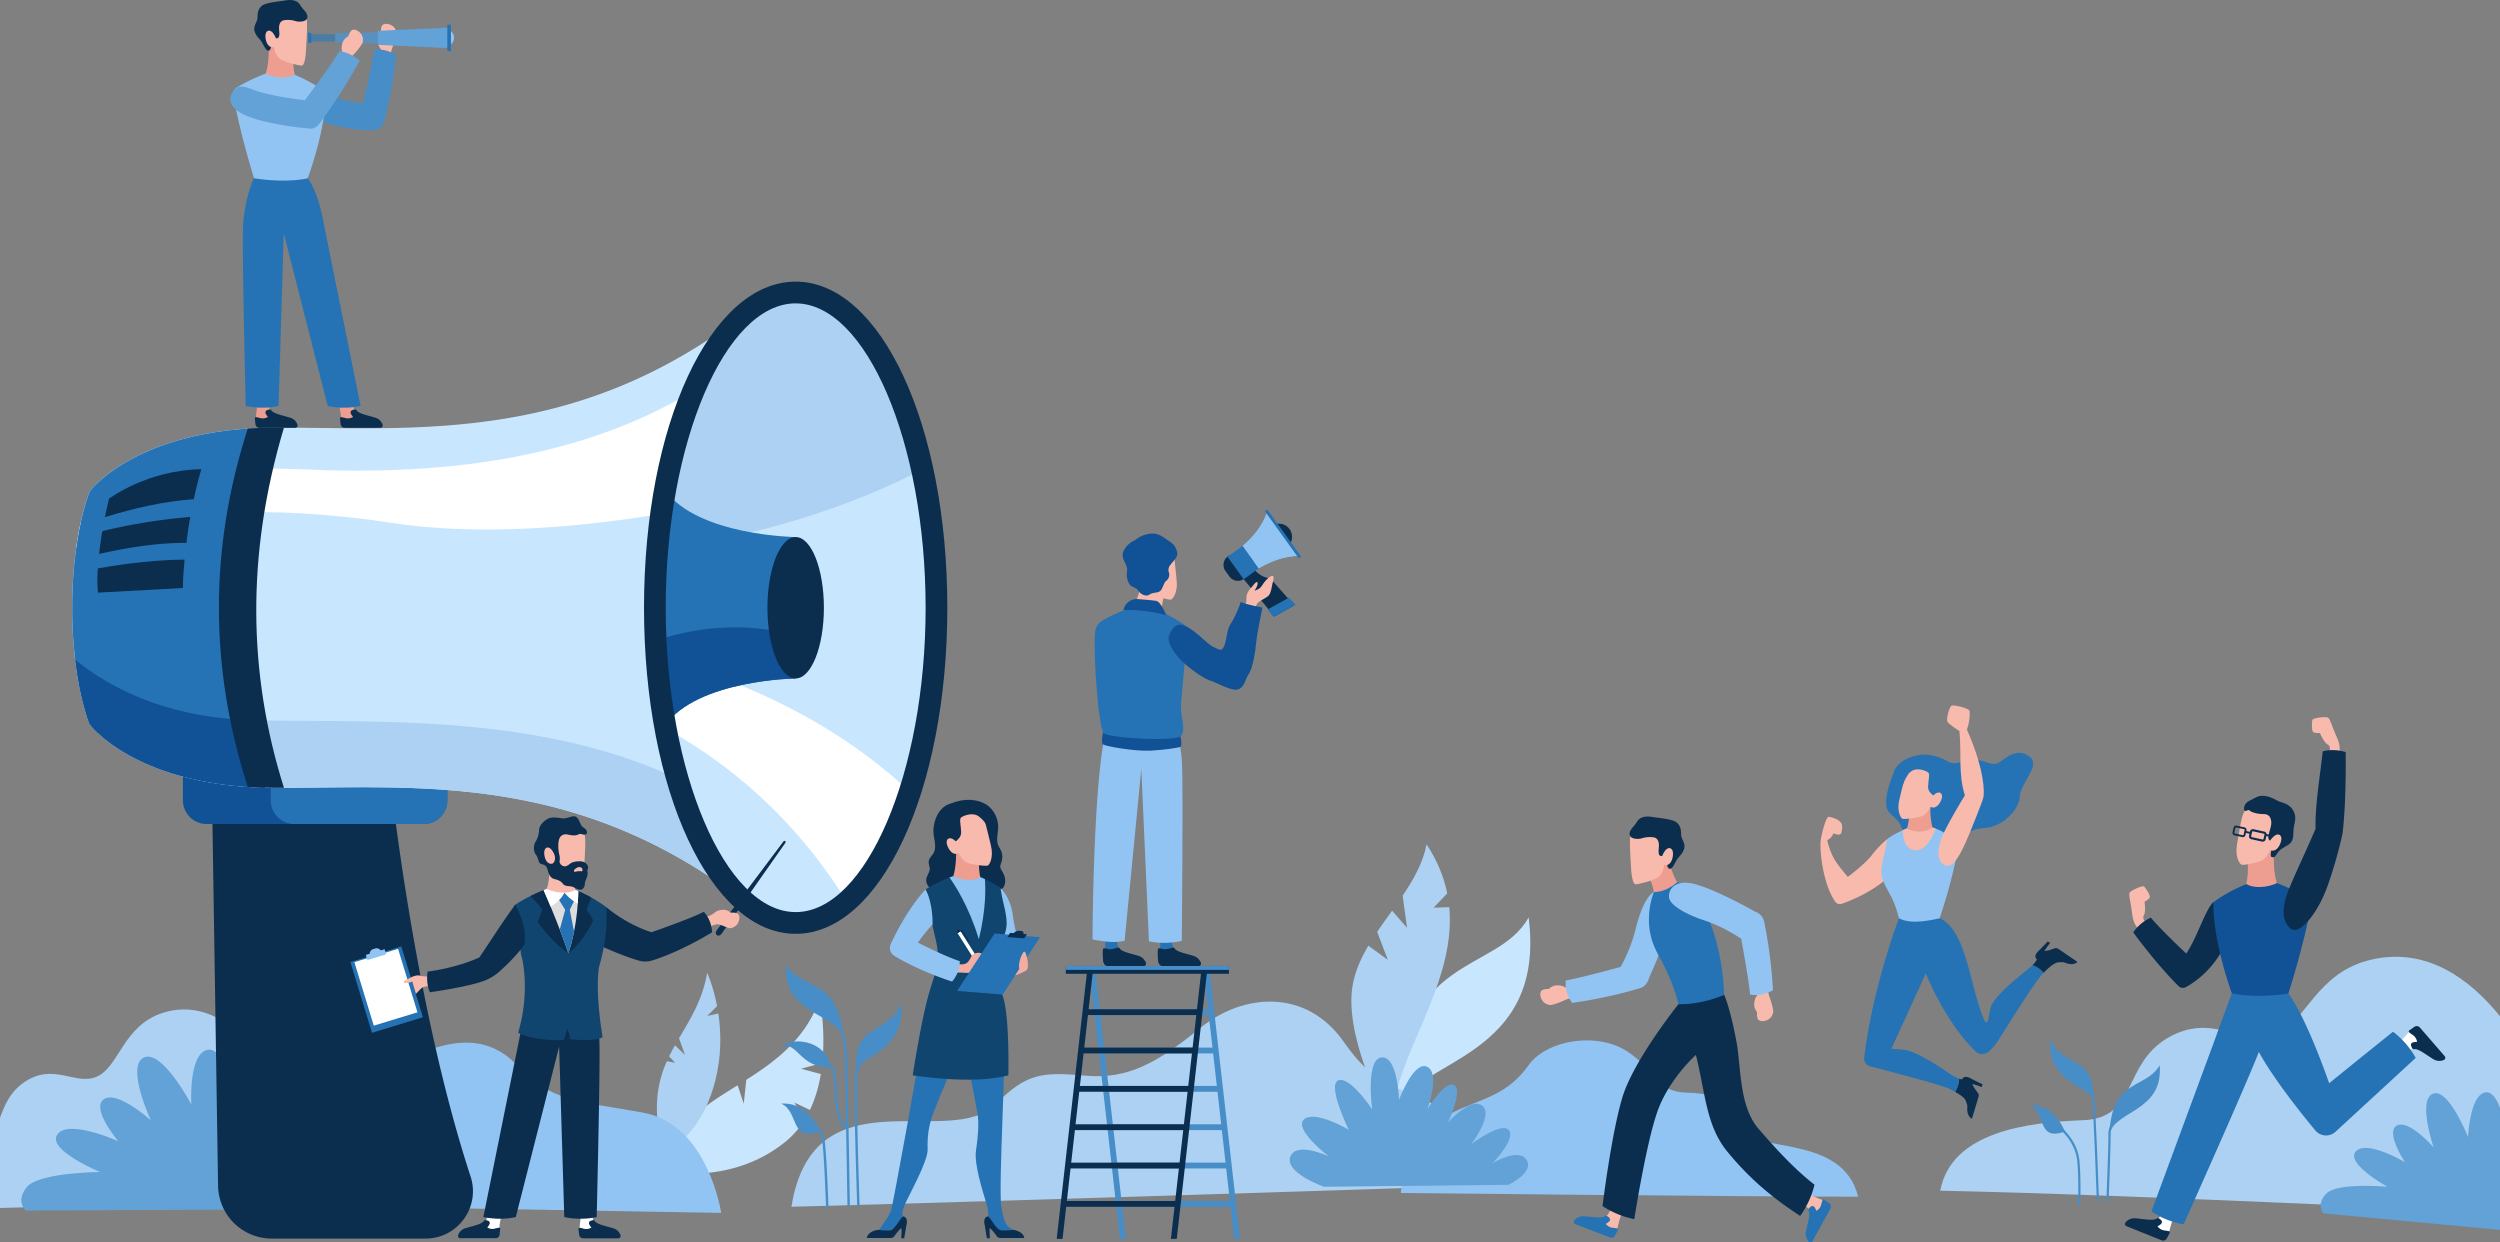 <svg id="_Layer_" data-name="&lt;Layer&gt;" xmlns="http://www.w3.org/2000/svg" viewBox="0 0 3219.84 1599.93"><rect x="0" y="0" width="3219.84" height="1599.93" fill="#808080" stroke="none"/><defs><style>.cls-1{fill:#c9e6ff;}.cls-2{fill:#acd1f2;}.cls-3{fill:#91c4f2;}.cls-4{fill:#63a2d6;}.cls-5{fill:#478dc7;}.cls-6{fill:#0b2e4f;}.cls-7{fill:#115195;}.cls-8{fill:#2573b4;}.cls-9{fill:#fff;}.cls-10{fill:#104570;}.cls-11{fill:#ed9e91;}.cls-12{fill:#f7baad;}.cls-13{fill:#f4ada2;}.cls-14{fill:#ddd;}.cls-15{fill:#4b7ca3;}.cls-16{fill:#5891bf;}.cls-17{fill:#eacaff;}.cls-18{fill:#c588ff;}</style></defs><path class="cls-1" d="M950,1524.25l7.92,23.73,3.24-30.75c37.65-23.93,75.5-51.76,94.62-103.54a301.84,301.84,0,0,1,3.29,81.83l-27.37,7.44,25.46,6.87c-2.59,15.6-7,31.47-14,46.22l-20-9.49,12.79,22.69a111.3,111.3,0,0,1-24,27.45c-69.59,56.88-155.13,38.81-155.13,38.81C862.85,1577.79,904.92,1552.41,950,1524.25Z" transform="translate(0 -126.51)"/><path class="cls-2" d="M858.84,1493.25l10.78,2.1-7.89-8.3c2.37-4.87,4.91-9.61,7.55-14.29l12.89,12.43-7.64-21.5c14.37-24.39,30-48.57,36.3-84.19,0,0,7.73,16.53,12.74,42.76L910.84,1435l14.34-3.19c3.59,24.12,4.34,54.66-4.18,87.45-19.72,75.9-66.91,92-66.91,92C840,1556.27,846.13,1521.92,858.84,1493.25Z" transform="translate(0 -126.51)"/><path class="cls-2" d="M548.48,1671.14S232.57,1675.67,0,1682.3V1566.14c5.66-15.3,12.15-31.75,28.84-44.11,39.57-29.31,68.61,4.21,96.81-9.34s33.22-65.5,84.08-81.7,93.47,15.14,124.25,53.14,58.21,39.69,132,57.32S548.48,1671.14,548.48,1671.14Z" transform="translate(0 -126.51)"/><path class="cls-3" d="M928.86,1688.59S912,1574.4,827.81,1559.43s-119.76-15-160.92-59.9-93.56-31.83-136.6-11.24c-61.75,28.08-102.91-35.56-160.92-16.84s-59.88,54.28-73,88c-20.58,48.67-99.17,16.84-110.4,114.18C341.3,1679.23,928.86,1688.59,928.86,1688.59Z" transform="translate(0 -126.51)"/><path class="cls-1" d="M1797,1555c4.84-203.32,130.66-173.07,171.79-246.89C1991.76,1489.68,1824.8,1490.89,1797,1555Z" transform="translate(0 -126.51)"/><path class="cls-2" d="M1846.38,1295.54l17.59-18.43c-4.21-20.78-12.59-41.86-26.66-63.16-4.5,23.62-16.61,45.12-30.8,66.1l5.68,41.44-19.25-22.12c-6.5,9.05-13.07,18.08-19.27,27.25l13.77,36.14-25.12-18.27c-8.91,15.15-16.08,30.84-19.59,47.63-13.61,65.18,39.15,164.29,39.15,164.29s10.64-3.85,15.84-18.78c14.28-70,77.18-153.33,68.86-242.76Z" transform="translate(0 -126.51)"/><path class="cls-2" d="M1900.07,1653.74s13.94-60.23-39.3-96-81.9-20.58-130.18-89.51-129.49-62.7-184.51-17.92-93.21,66.42-147.58,61.64-75.66-4.23-115.3,36c-58.46,61.39-235.54-43.42-263.9,132.79C1292.27,1673.66,1900.07,1653.74,1900.07,1653.74Z" transform="translate(0 -126.51)"/><path class="cls-3" d="M1804.14,1663s5.49-62.18,47.16-91.84,83.36-24.87,117.36-72.7c23.41-32.92,89.94-44,129.43-16.26s35.09,50.7,75.68,51.66,55.93,13.39,68,45.91,131.62,5.74,151.36,88C2242.86,1667.82,1804.14,1663,1804.14,1663Z" transform="translate(0 -126.51)"/><path class="cls-2" d="M3219.84,1435.36v252.86c-71.4-3.34-150.5-7-230.65-10.46-185.21-8.08-376-15.56-490.33-17.66,14.25-76.28,113-88.2,183.8-90.82s50.6-71.67,109.08-105.91S2888,1475,2929,1460s52.92-81.45,126.08-97.76C3125.09,1346.6,3180.36,1386.5,3219.84,1435.36Z" transform="translate(0 -126.51)"/><path class="cls-4" d="M1705.25,1655s-50.58-17.73-43.49-38.43,49.59-.73,49.59-.73-45.82-35-31.88-47.57,57.54,13.18,57.54,13.18-28.33-57.91-13.29-63.55,43.49,37.28,43.49,37.28-8.67-64.66,12.11-66.79,22.59,54.4,22.59,54.4,18.88-50.59,36.11-42.36.69,54.21.69,54.21,21.06-35.57,33.7-30.85-7.33,48.38-7.33,48.38,29.11-33.2,44-21.53-14.26,49.47-14.26,49.47,39.45-29.65,48.58-18-21.12,42.5-21.12,42.5,33.61-20.47,43.85-4.24-23.34,32.1-23.34,32.1Z" transform="translate(0 -126.51)"/><path class="cls-4" d="M3219.84,1553.53v157l-227.16-21.26a15.91,15.91,0,0,1-3.76-11.56c.3-4,2.21-8.84,7.43-14.09,14.34-14.49,78.62-8.6,78.62-8.6s-54.4-29.86-40.85-45.43,62.44,13.23,63.41,13.79c-.61-.92-25.81-38.92-10.48-47.17s46.39,27.09,47.26,28.08c-.42-1.26-20.63-61.38-.8-69.16,20-7.87,45.2,55.92,45.2,55.92s2.22-54.84,22.63-57.66C3209.37,1532.33,3215.45,1541.73,3219.84,1553.53Z" transform="translate(0 -126.51)"/><path class="cls-4" d="M33.43,1685.66s-14.25-11.85,1.34-30.5,94-19.2,94-19.2-69.3-28.71-54.79-48.54,78.28,8.84,78.28,8.84-36.08-42.53-18.33-54.12,60.47,27.47,60.47,27.47-32.55-69.49-9.28-81,61.31,60.33,61.31,60.33-3.9-64.56,20.43-70.24,41.37,69.56,41.37,69.56,7.1-59.78,27-59.62,16,67,16,67,28.06-58.45,55.53-44.15-9.3,58.6-9.3,58.6,26.77-35,49.82-19.55-9.29,57.42-9.29,57.42,35.53-26.71,51.95-10.15-1.44,42.23-1.44,42.23,44.37-29,55.28-13.64,30.45,56.57,30.45,56.57Z" transform="translate(0 -126.51)"/><path class="cls-5" d="M1085.94,1463.06c-5.48-78.08-53.8-61-73.79-93.9C1008.8,1434.27,1077.13,1430.52,1085.94,1463.06Z" transform="translate(0 -126.51)"/><path class="cls-5" d="M1006.27,1473.31c19.15-11.84,57.79-5.48,63.83,27.86C1029.61,1501.86,1028.48,1469.06,1006.27,1473.31Z" transform="translate(0 -126.51)"/><path class="cls-5" d="M1103.06,1505.8c-5-63.43,40.35-45.42,57.79-86.55C1164.43,1482.72,1111.36,1483.15,1103.06,1505.8Z" transform="translate(0 -126.51)"/><path class="cls-5" d="M1056.16,1583.23s-14.58-37.93-50.12-35.31C1029.43,1557.6,1016.87,1598.56,1056.16,1583.23Z" transform="translate(0 -126.51)"/><path class="cls-5" d="M1105.54,1680.59a1.58,1.58,0,0,1-1.57-1.52c0-1.18-4.06-118.77-3.24-155.12.84-37.12,16.27-47.53,16.93-48a1.57,1.57,0,0,1,1.71,2.64c-.16.1-14.7,10.14-15.49,45.4-.83,36.25,3.19,153.75,3.24,154.94a1.58,1.58,0,0,1-1.52,1.62Z" transform="translate(0 -126.51)"/><path class="cls-5" d="M1093,1680a1.57,1.57,0,0,1-1.57-1.55c0-1.74-2.85-174.17-3.68-198-.8-23.39-18.17-51.77-18.34-52a1.57,1.57,0,0,1,2.67-1.65c.74,1.19,18,29.37,18.82,53.59.82,23.82,3.64,196.28,3.67,198a1.58,1.58,0,0,1-1.55,1.6Z" transform="translate(0 -126.51)"/><path class="cls-5" d="M1090.57,1580.47a1.62,1.62,0,0,1-.7-.16c-13.82-6.85-14.79-38.27-15.37-57l-.11-3.55c-.55-15.83-6.73-21-17-29.62L1055,1488a1.57,1.57,0,0,1,2-2.4l2.47,2.08c10.53,8.85,17.49,14.69,18.08,31.93l.11,3.56c.56,18.07,1.49,48.31,13.63,54.32a1.57,1.57,0,0,1-.7,3Z" transform="translate(0 -126.51)"/><path class="cls-5" d="M1065.45,1682.67a1.58,1.58,0,0,1-1.57-1.52c0-.69-2.43-69.89-5.06-86.28-2.5-15.66-18.71-23.94-18.87-24a1.57,1.57,0,1,1,1.4-2.81c.72.36,17.81,9,20.58,26.33,2.65,16.59,5,83.82,5.09,86.68a1.57,1.57,0,0,1-1.52,1.62Z" transform="translate(0 -126.51)"/><path class="cls-5" d="M2716.92,1586.81c2.56-71.68,47.34-57.6,64.61-88.32C2786.65,1558,2724,1556.73,2716.92,1586.81Z" transform="translate(0 -126.51)"/><path class="cls-5" d="M2695.87,1543c2.56-58.24-38.38-40.32-55.65-77.43C2638.94,1523.77,2687.55,1522.49,2695.87,1543Z" transform="translate(0 -126.51)"/><path class="cls-5" d="M2659.38,1583.93s-12.16-35.2-44.79-33.92C2635.71,1559.61,2622.91,1596.73,2659.38,1583.93Z" transform="translate(0 -126.51)"/><path class="cls-5" d="M2714.34,1674.4h-.06a1.44,1.44,0,0,1-1.38-1.5c0-.73,2.88-73.06,2.58-86.06-.31-13.54,17.12-36.65,17.87-37.63a1.44,1.44,0,0,1,2.29,1.74c-.18.23-17.57,23.28-17.28,35.83.3,13.09-2.56,85.5-2.58,86.23A1.44,1.44,0,0,1,2714.34,1674.4Z" transform="translate(0 -126.51)"/><path class="cls-5" d="M2701.87,1672.47a1.43,1.43,0,0,1-1.44-1.39c0-1.11-3.87-111.47-6-127.93-2.07-16.06-12.74-28.48-12.85-28.6a1.44,1.44,0,1,1,2.17-1.89c.46.53,11.35,13.17,13.54,30.13,2.14,16.58,5.85,123.65,6,128.2a1.43,1.43,0,0,1-1.39,1.48Z" transform="translate(0 -126.51)"/><path class="cls-5" d="M2677.88,1679.19h0a1.43,1.43,0,0,1-1.4-1.48c0-.32.93-32.8-1-54.54-1.63-18.79-11.81-35.1-31.1-49.87a1.43,1.43,0,1,1,1.74-2.28c20,15.28,30.52,32.26,32.23,51.9,1.9,21.9,1,54.55,1,54.88A1.44,1.44,0,0,1,2677.88,1679.19Z" transform="translate(0 -126.51)"/><path class="cls-6" d="M606.07,1641.7c-76.32-233-106.18-537.15-106.18-537.15H272.35l8.51,549.17a69.12,69.12,0,0,0,69.11,68H548C589.51,1721.76,619,1681.19,606.07,1641.7Z" transform="translate(0 -126.51)"/><path class="cls-7" d="M576.13,1082.59v74.62a30.59,30.59,0,0,1-30.58,30.58H266.14a30.58,30.58,0,0,1-30.58-30.58v-74.62Z" transform="translate(0 -126.51)"/><path class="cls-8" d="M576.13,1082.59v74.62a30.59,30.59,0,0,1-30.58,30.58H379.22a30.58,30.58,0,0,1-30.58-30.58v-74.62Z" transform="translate(0 -126.51)"/><path class="cls-1" d="M960,529.9v758.69c-214.12-165.31-416.32-148-594.31-147.39h-9.36c-5.1,0-10.09-.07-15-.19q-11.46-.3-22.25-1c-151.45-10.2-203.66-80.79-203.66-80.79S103.2,1030,96.76,976.06a562.31,562.31,0,0,1-3.85-66.81,555.31,555.31,0,0,1,5.24-77.55c1.71-12,3.67-22.61,5.63-31.72,5.78-26.6,11.67-40.67,11.67-40.67s52.19-70.57,203.64-80.79c6.35-.43,12.9-.75,19.6-.95,5.76-.19,11.64-.28,17.67-.28,3.12,0,6.24,0,9.36,0C543.71,678,745.91,695.23,960,529.9Z" transform="translate(0 -126.51)"/><path class="cls-2" d="M960,1181.16v107.43c-214.12-165.31-416.32-148-594.31-147.39h-9.36c-5.1,0-10.09-.07-15-.19q-11.46-.3-22.25-1c-151.45-10.2-203.66-80.79-203.66-80.79S103.2,1030,96.76,976.06c37.09,30.49,110.48,74.59,227.06,77.89C494.89,1058.78,762.55,1037.14,960,1181.16Z" transform="translate(0 -126.51)"/><path class="cls-9" d="M960,582.78C931,645.19,909.57,777.14,909.57,777.14S688.46,828.16,504.8,800C347.64,775.86,195.7,781.53,98.15,831.7c1.71-12,3.67-22.61,5.63-31.72h0s101.44-78.11,281.54-69.2S790.1,721.87,960,582.78Z" transform="translate(0 -126.51)"/><path class="cls-8" d="M341.36,1141q-11.46-.3-22.25-1c-151.45-10.2-203.66-80.79-203.66-80.79l-.07-.16a.22.22,0,0,0-.06-.12c-.27-.68-1-2.64-2.14-5.82-.12-.41-.27-.83-.43-1.28-.37-1.12-.78-2.39-1.23-3.8-.14-.43-.28-.87-.42-1.34s-.29-.92-.43-1.4-.27-.88-.41-1.34c-.32-1.12-.68-2.3-1-3.55-.23-.82-.46-1.68-.71-2.55-.55-2-1.12-4.19-1.71-6.51-.18-.68-.34-1.37-.52-2.07,0,0,0,0,0,0l-.76-3.18c-.13-.53-.25-1.08-.4-1.65-.3-1.34-.6-2.71-.92-4.12-.22-.93-.41-1.88-.63-2.86-.3-1.46-.62-3-.94-4.53-.34-1.74-.7-3.56-1-5.42-.18-.92-.34-1.83-.52-2.78l-.48-2.74c-1.38-7.85-2.68-16.5-3.8-25.88a562.31,562.31,0,0,1-3.85-66.81c0-96.13,22.54-149.94,22.54-149.94s52.19-70.57,203.64-80.79c6.35-.43,12.9-.75,19.6-.95-13.53,45.13-37.85,145.79-28.24,261.25,3.83,46.16,8.57,84.3,13.37,115.13C330.31,1095.82,336.89,1124.24,341.36,1141Z" transform="translate(0 -126.51)"/><path class="cls-7" d="M341.36,1141q-11.46-.3-22.25-1c-151.45-10.2-203.66-80.79-203.66-80.79l-.07-.16a.22.22,0,0,0-.06-.12c-.27-.68-1-2.64-2.14-5.82-.12-.41-.27-.83-.43-1.28-.37-1.12-.78-2.39-1.23-3.8-.14-.43-.28-.87-.42-1.34s-.29-.92-.43-1.4-.27-.88-.41-1.34c-.32-1.12-.68-2.3-1-3.55-.23-.82-.46-1.68-.71-2.55-.55-2-1.12-4.19-1.71-6.51-.18-.68-.34-1.37-.52-2.07,0,0,0,0,0,0-.25-1-.51-2.09-.76-3.18-.13-.53-.25-1.08-.4-1.65-.3-1.34-.6-2.71-.92-4.12-.22-.93-.41-1.88-.63-2.86-.3-1.46-.62-3-.94-4.53-.34-1.74-.7-3.56-1-5.42-.18-.92-.34-1.83-.52-2.78l-.48-2.74c-1.38-7.85-2.68-16.5-3.8-25.88,37.09,30.49,110.48,74.59,227.06,77.89C330.31,1095.82,336.89,1124.24,341.36,1141Z" transform="translate(0 -126.51)"/><path class="cls-6" d="M365.72,1141.18v0h-9.36q-19.55,0-37.25-1.23h0q-74.35-230.72,0-461.45,17.71-1.2,37.27-1.23c3.12,0,6.24,0,9.36,0C316.94,840.23,319.41,994.43,365.72,1141.18Z" transform="translate(0 -126.51)"/><path class="cls-1" d="M1206.11,909.25c0,88.42-12.67,170.36-34.2,237.12-20.32,63.1-48.53,112.65-81.41,141.33-20.38,17.79-42.55,27.54-65.73,27.54-75.55,0-140.31-103.4-167.57-250.45a824.79,824.79,0,0,1-11.58-91.86c-1.44-20.74-2.21-42-2.21-63.68,0-25.53,1.06-50.51,3.07-74.75C862.15,646,936,503.26,1024.77,503.26c71.63,0,133.54,93,163,227.91C1199.53,784.93,1206.11,845.38,1206.11,909.25Z" transform="translate(0 -126.51)"/><path class="cls-2" d="M1187.78,731.17c-66.35,34.58-181.73,82.38-341.3,103.33C862.15,646,936,503.26,1024.77,503.26,1096.4,503.26,1158.31,596.21,1187.78,731.17Z" transform="translate(0 -126.51)"/><path class="cls-9" d="M1171.91,1146.37c-20.32,63.1-48.53,112.65-81.41,141.33-43.28-70.1-116.46-158.61-233.3-222.91a824.79,824.79,0,0,1-11.58-91.86C950.47,1001,1071.47,1052.36,1171.91,1146.37Z" transform="translate(0 -126.51)"/><path class="cls-8" d="M1024.77,818.21V1000.3S898,1002,856.5,1060.89c0,0-7.81-51.59-11.32-109.5-1-16.91-1.71-34.36-1.71-51.21,0-74.61,13-142.58,13-142.58C898,816.53,1024.77,818.21,1024.77,818.21Z" transform="translate(0 -126.51)"/><path class="cls-7" d="M1024.77,944.93v55.37S898,1002,856.5,1060.89c0,0-7.81-51.59-11.32-109.5C890.84,936.07,954,925.69,1024.77,944.93Z" transform="translate(0 -126.51)"/><ellipse class="cls-6" cx="1024.77" cy="782.73" rx="36.36" ry="91.04"/><path class="cls-6" d="M1024.77,1329.22c-109.53,0-195.33-184.47-195.33-420s85.8-420,195.33-420,195.34,184.47,195.34,420S1134.3,1329.22,1024.77,1329.22Zm0-812c-90.72,0-167.37,179.51-167.37,392s76.65,392,167.37,392,167.37-179.52,167.37-392S1115.49,517.25,1024.77,517.25Z" transform="translate(0 -126.51)"/><path class="cls-6" d="M249.56,769.41c5.16-24.07,9.77-38.63,9.77-38.63-70.13,1.19-118.87,38-118.87,38s-2.45,9.33-5.37,23.81C171.9,781.26,209.61,772.3,249.56,769.41Z" transform="translate(0 -126.51)"/><path class="cls-6" d="M126,858.58c-.78,12.7-.89,19.25.15,31.19l109.37-5.94c.2-14.84,1-23,2.22-36.57Q187.56,847.67,126,858.58Z" transform="translate(0 -126.51)"/><path class="cls-6" d="M240.06,825.71c1.48-12,3.21-23.16,5-33.36a731.56,731.56,0,0,0-113.3,18.23c-1.53,9-3,19-4.12,29.41C167.65,830.91,205.53,825.47,240.06,825.71Z" transform="translate(0 -126.51)"/><path class="cls-6" d="M1199.78,1271.79c-4.58-3-9.16-9.39-5.72-16.72s4.35-8,2.52-14.65,1.37-8.93,5-14,3.43-11.22,1.14-23.36,2.75-36.41,21.75-41.68c18.32-7.32,34.13-5.49,45.12.92s17.4,20.61,15.8,33.2-2.06,16.72,2.52,24,3.2,14.42.91,20.15,2.75,8.24,5,15.57,1.15,19.69-15.34,20.15S1199.78,1271.79,1199.78,1271.79Z" transform="translate(0 -126.51)"/><path class="cls-8" d="M1240.54,1467.12s-32.06,75.8-38.47,92.75-7.78,31.37-7.32,46.94-24.28,59.08-29.77,71.9-1.38,17-.46,21.07-9.16,6.41-9.16,6.41-9.62,6.87-25.19,6.87c2.75-4.12,14.65-19.23,17.4-27.48s35.73-190.06,43.51-240,27.48-69.5,27.48-69.5c1.37-.12,54.27,0,54.27,0s18.55,26.45,20.84,70-7.78,204.73-4.12,234c2.29,14.65,5,23.36,9.62,26.56l9.16,6.41s-19.7,3.67-24.28-.91l-13.28-13.28s4.58-5.5,0-21.07-16.49-51.75-13.74-69.62,3.9-34.57,2.06-46.94S1240.54,1467.12,1240.54,1467.12Z" transform="translate(0 -126.51)"/><path class="cls-3" d="M1288.63,1270.3s12.37,11.34,15.46,33a269.69,269.69,0,0,0,8.24,38.12l-37.09,1Z" transform="translate(0 -126.51)"/><path class="cls-10" d="M1298.7,1511.54a202.25,202.25,0,0,1-39.24,5.21c-24.71,1.1-53-.91-84-5.21,2.29-14.64,11.9-73.27,20.15-102.58s16.48-43.51,9.61-71.91-13.16-65-13.16-65c3.27-2.12,6.65-4.07,10-5.83a193.28,193.28,0,0,1,20.81-9.49c3.11-1.22,5-1.87,5-1.87l21.08.78,13.54.51s2.42,1,5.93,2.58a133.49,133.49,0,0,1,15.77,8.44,48.91,48.91,0,0,1,4.42,3.16c2.75,19.24,7.56,29.88,7.9,45.69-.57,17.86-11.1,27.93-13.85,40.76s.46,27,9.15,53.59S1298.7,1511.54,1298.7,1511.54Z" transform="translate(0 -126.51)"/><path class="cls-6" d="M1272.32,1693.14c4,1.72,10.47,17,16.83,17.86s15.63-.51,15.63-.51,11.74,1.12,14.37,9.6a.69.69,0,0,1-.67.87h-30a5.9,5.9,0,0,1-4.84-2.51c-2.32-3.31-6.5-8.89-9.11-10.2-.11,6.42.34,13.06.34,13.06h-3.77l-2.75-16.32S1265.1,1694.69,1272.32,1693.14Z" transform="translate(0 -126.51)"/><path class="cls-6" d="M1163.35,1693.14c-3.95,1.72-10.48,17-16.83,17.86s-15.63-.51-15.63-.51-11.74,1.12-14.37,9.6a.69.69,0,0,0,.67.87h30a5.9,5.9,0,0,0,4.84-2.51c2.32-3.31,6.5-8.89,9.11-10.2.11,6.42-.35,13.06-.35,13.06h3.78l2.75-16.32S1170.56,1694.69,1163.35,1693.14Z" transform="translate(0 -126.51)"/><path class="cls-3" d="M1260.7,1336.14c-13.07-43-31.48-70.68-37.82-79.44,3.11-1.22,5-1.87,5-1.87l21.08.78,13.54.51s2.42,1,5.93,2.58C1269.4,1269.76,1270.21,1297.09,1260.7,1336.14Z" transform="translate(0 -126.51)"/><path class="cls-11" d="M1231.57,1213.26c.26,14.23-.21,29.54-3.68,41.56,10.26,5.46,26.08,7.29,34.62,1.3-2.44-10.91-1.78-24.9-1-35,0,0-12.54-10.91-18.28-11.6S1231.57,1213.26,1231.57,1213.26Z" transform="translate(0 -126.51)"/><path class="cls-12" d="M1234.69,1225.16s4.37,10.53,12.44,13,22.15,4,24.78,3.22,8.08-10.81,4.3-26-7.78-35.31-12.2-41.17-16.9-14.69-35.82-7.83-26.26,21.4-17.26,41.48S1234.69,1225.16,1234.69,1225.16Z" transform="translate(0 -126.51)"/><path class="cls-6" d="M1225.12,1216.91c4-7.4,13.21-9.41,12.74-19.06s-2.29-15.8-.34-18.06,14.31-7.34,22-2.45,13.13,14.5,13.13,14.5-6.47-40.36-41.34-29.06-26.68,37.28-25.2,40.67,6.44,17.67,12.59,19.91a25.06,25.06,0,0,0,11.4,1.4Z" transform="translate(0 -126.51)"/><path class="cls-12" d="M1232.74,1211.94s-6.73-8.21-11.4-5.22-.5,11.62,1.9,14.85,6.74,6.42,11.45,3.59C1238.23,1220.17,1234.89,1214.35,1232.74,1211.94Z" transform="translate(0 -126.51)"/><rect class="cls-9" x="1245.62" y="1323.47" width="4.52" height="47.7" transform="translate(-526.5 747.47) rotate(-32.26)"/><path class="cls-6" d="M1233.31,1324.25h0a2.26,2.26,0,0,1,3.12.7l.63,1-3.82,2.41-.63-1A2.26,2.26,0,0,1,1233.31,1324.25Z" transform="translate(0 -126.51)"/><polygon class="cls-6" points="1247.18 1212.7 1238.67 1199.22 1237.42 1200.01 1236.69 1198.85 1239.1 1197.33 1248.34 1211.96 1247.18 1212.7"/><path class="cls-13" d="M1231.84,1368.2c7.79.68,11.91.91,15.57-3.67s2.75-7.1,6.87-9.39,9.62-1.83,11.22.46-11.44,20.38-14.19,22.67-10.31.69-20.84.69S1231.84,1368.2,1231.84,1368.2Z" transform="translate(0 -126.51)"/><path class="cls-3" d="M1182.24,1340.52s35.19,18,53.87,23.9c.39,15.52-9.9,26.24-9.9,26.24s-39.42-12.09-74.1-32.84a12.28,12.28,0,0,1-4.8-15.77c7.4-15.77,23.56-47.06,44.8-70,10,19.23,8.93,45,8.93,45S1189.2,1330,1182.24,1340.52Z" transform="translate(0 -126.51)"/><polygon class="cls-8" points="1335.43 1206.67 1285.14 1202.61 1280.97 1202.27 1278.51 1206.05 1235.22 1272.43 1232.76 1276.22 1236.92 1276.55 1287.21 1280.61 1291.38 1280.95 1293.85 1277.17 1337.13 1210.79 1339.59 1207.01 1335.43 1206.67"/><path class="cls-6" d="M1318.1,1329.41c.59-2.06-.51-3.69-3-3.89l-2.25-.18a10.54,10.54,0,0,0-7.48,3L1301,1328l-3.49,5.36,21.59,1.75,3.49-5.36Z" transform="translate(0 -126.51)"/><path class="cls-13" d="M1312.85,1374.38l-5.5,8.59s14.26-5.16,15.63-7.9,1-8.93.52-11.17-2.06-12.19-4.47-11.68S1310.62,1368,1312.85,1374.38Z" transform="translate(0 -126.51)"/><polygon class="cls-5" points="1597.09 1595.61 1589.55 1595.61 1550 1247.16 1557.44 1246.32 1597.09 1595.61"/><polygon class="cls-5" points="1450.01 1595.61 1442.48 1595.61 1402.93 1247.16 1410.37 1246.32 1450.01 1595.61"/><rect class="cls-5" x="1413.1" y="1299.84" width="147.65" height="7.49"/><rect class="cls-5" x="1418.71" y="1349.23" width="147.08" height="7.49"/><rect class="cls-5" x="1424.31" y="1398.62" width="147.35" height="7.49"/><rect class="cls-5" x="1430.49" y="1448.01" width="146.96" height="7.49"/><rect class="cls-5" x="1435.53" y="1497.4" width="147.08" height="7.49"/><rect class="cls-5" x="1441.13" y="1546.79" width="147.08" height="7.49"/><polygon class="cls-6" points="1360.96 1595.61 1368.49 1595.61 1408.04 1247.16 1400.61 1246.32 1360.96 1595.61"/><polygon class="cls-6" points="1508.03 1595.61 1515.57 1595.61 1555.12 1247.16 1547.68 1246.32 1508.03 1595.61"/><rect class="cls-6" x="1397.3" y="1299.84" width="147.65" height="7.49"/><rect class="cls-6" x="1392.26" y="1349.23" width="147.08" height="7.49"/><rect class="cls-6" x="1386.38" y="1398.62" width="147.35" height="7.49"/><rect class="cls-6" x="1380.6" y="1448.01" width="146.96" height="7.49"/><rect class="cls-6" x="1375.44" y="1497.4" width="147.08" height="7.49"/><rect class="cls-6" x="1369.84" y="1546.79" width="147.08" height="7.49"/><rect class="cls-6" x="1372.69" y="1370.6" width="210.08" height="10.11" transform="translate(2955.46 2624.79) rotate(180)"/><rect class="cls-5" x="1372.69" y="1370.6" width="210.08" height="5.06" transform="translate(2955.46 2619.73) rotate(180)"/><path class="cls-6" d="M923.3,1330.9h0c-1.73-1.25-1.87-4-.31-6.06l86-114.52a1.7,1.7,0,0,1,2.3-.57h0a1.7,1.7,0,0,1,.16,2.36l-82.24,117.21C927.67,1331.44,925,1332.15,923.3,1330.9Z" transform="translate(0 -126.51)"/><path class="cls-12" d="M912.64,1320.87,906.26,1308c6.94-1.52,10-2.69,14.23-6.16s9.81-3.72,13.28-3.48c0,0,5.35,1.1,7.17,3.63,0,0,7.78-.73,9.9,1.92s1.9,7.55-.59,11.87-6.76,5.7-9.88,6.24c-4.77-.46-13.2-6-18.06-5a37.2,37.2,0,0,0-9.67,3.9Z" transform="translate(0 -126.51)"/><path class="cls-9" d="M762.35,1685.68s0,12.54,4,15.83,15.39,5.94,20.22,7.48c4.32,1.37,9.52,3.45,10.89,8.73a1.63,1.63,0,0,1-1.58,2H751a4.25,4.25,0,0,1-4.19-3.54,33.11,33.11,0,0,1-.31-9.65c.88-6.82,1.76-14.29,1.1-18.25S762.35,1685.68,762.35,1685.68Z" transform="translate(0 -126.51)"/><path class="cls-6" d="M763.75,1698a16.75,16.75,0,0,0-3.33,1,3.14,3.14,0,0,0-1.58,4.26,17.3,17.3,0,0,0,2.85,4.24A12.17,12.17,0,0,1,752,1709a45.91,45.91,0,0,0-5.22-1.18,1.49,1.49,0,0,0-1.69,1.63l.77,7.36a5.07,5.07,0,0,0,5,4.55h45.57a2.91,2.91,0,0,0,2.8-3.78,13.65,13.65,0,0,0-9.36-9.08c-9.15-2.85-21.43-5.15-23.83-9.39A2.2,2.2,0,0,0,763.75,1698Z" transform="translate(0 -126.51)"/><path class="cls-9" d="M647.11,1687.88s-7.92-5.11-17.32-2.14c-2,12.69-6.59,15.77-6.59,15.77-4,3.3-15.39,5.94-20.22,7.48-4.32,1.37-9.52,3.45-10.89,8.73a1.63,1.63,0,0,0,1.58,2H638.5a4.2,4.2,0,0,0,4.19-3.54C643.48,1710.31,642.16,1704.37,647.11,1687.88Z" transform="translate(0 -126.51)"/><path class="cls-6" d="M625.55,1697.89a15.68,15.68,0,0,1,3.33,1,3.13,3.13,0,0,1,1.58,4.25,17.42,17.42,0,0,1-2.86,4.25,12.16,12.16,0,0,0,9.73,1.48,45.28,45.28,0,0,1,5.22-1.17,1.47,1.47,0,0,1,1.68,1.63l-.76,7.35a5.08,5.08,0,0,1-5.05,4.56H592.84a2.92,2.92,0,0,1-2.8-3.78,13.67,13.67,0,0,1,9.37-9.08c9.14-2.85,21.42-5.15,23.82-9.39A2.21,2.21,0,0,1,625.55,1697.89Z" transform="translate(0 -126.51)"/><path class="cls-6" d="M840,1363.5c38-11.75,77.09-36.25,77.09-36.25s0-15.19-10.6-26.39c-16.87,8.79-67.27,26.27-67.27,26.27s-28.29-7.62-58.14-32.08c-33.5,16.55-17.14,45.16-17.14,45.16s34.06,16.55,59.3,23.6A29.69,29.69,0,0,0,840,1363.5Z" transform="translate(0 -126.51)"/><path class="cls-6" d="M689.81,1404.3H758s13.19,27.7,14.07,66.39S768.51,1694,768.51,1694a100.31,100.31,0,0,1-41.77,0l-6.6-219.4L664.31,1694c-13.42,3-27.38,2.83-41.77,0l48.36-239.62S677.06,1421.45,689.81,1404.3Z" transform="translate(0 -126.51)"/><path class="cls-10" d="M781.05,1295.05l-2-1.47c-.61-.46-1.24-.92-1.88-1.37-4-2.8-8-5.36-11.89-7.63-.65-.38-1.29-.77-1.93-1.12-.92-.5-1.81-1-2.7-1.5-.55-.31-1.1-.6-1.66-.89-2.88-1.53-5.65-2.91-8.18-4.11-.44-.21-.9-.43-1.35-.62-.61-.28-1.19-.57-1.76-.82a8,8,0,0,0-.75-.32s0,0-.05,0l-1.3-.58c-4.63-2-7.92-3.27-9.06-3.68a2.28,2.28,0,0,0-.29-.11.41.41,0,0,0-.15,0,47.17,47.17,0,0,0-8.84-1.11c-1.41-.07-3-.12-4.74-.12a116,116,0,0,0-16.58,1.23s-2.22.78-5.82,2.23c-4.2,1.69-10.32,4.28-17,7.56a167.38,167.38,0,0,0-20.63,11.86c.55,9.82,5.5,35.69,8.5,63.28.46,1.69.93,3.33,1.4,5h0s10.74,42.91-5.1,96c23.5,11.23,58.75,9.22,58.75,9.22l5.1-14.83,3.58,13.79s30.65,3.57,41.38-2.56c-10.22-63.34-4.72-90.1-4.26-91.6h0a232.66,232.66,0,0,0,9.11-54.11,2.3,2.3,0,0,0,0-.37C781.38,1301.93,781.05,1295.05,781.05,1295.05Z" transform="translate(0 -126.51)"/><path class="cls-6" d="M763.9,1312s-11.44,26.6-31.88,42.21c-19.35-12.1-39.57-40.23-39.57-40.23s2.86-5,5.71-16.27a124.16,124.16,0,0,0-15-17.13c6.67-3.28,12.78-5.87,17-7.56,3.6-1.45,5.82-2.24,5.82-2.24a117.79,117.79,0,0,1,16.59-1.21c1.75,0,3.32,0,4.73.11a47.69,47.69,0,0,1,8.84,1.1s3.35,1.17,8.64,3.47c4.46,1.92,10.28,4.64,16.62,8.12a92.43,92.43,0,0,1-6.29,15.34C762.58,1308.24,763.9,1312,763.9,1312Z" transform="translate(0 -126.51)"/><path class="cls-14" d="M744.77,1274.22c0,3.79-.21,9.26-.67,15.91a296.12,296.12,0,0,1-4.77,36.07,226.22,226.22,0,0,1-7.31,28c-3.43-10.21-7.26-20.63-11.08-30.57-4.09-10.67-8.17-20.75-11.72-29.32-3.83-9.22-7.07-16.7-9.07-21.29,3.6-1.45,5.82-2.23,5.82-2.23a116,116,0,0,1,16.58-1.23c1.76,0,3.33,0,4.74.12a47.17,47.17,0,0,1,8.84,1.11S739.48,1271.92,744.77,1274.22Z" transform="translate(0 -126.51)"/><polygon class="cls-8" points="512.2 1220.45 455.96 1237.63 451.3 1239.05 452.72 1243.71 477.7 1325.49 479.12 1330.15 483.78 1328.73 540.02 1311.56 544.68 1310.13 543.26 1305.47 518.28 1223.69 516.86 1219.03 512.2 1220.45"/><rect class="cls-9" x="467.64" y="1355.24" width="58.81" height="85.51" transform="translate(-386.61 79.59) rotate(-16.98)"/><path class="cls-3" d="M490.32,1350.61a6.39,6.39,0,0,0-7.13-2.49l-2.53.77a6.4,6.4,0,0,0-4.52,6l-5,1.52,2,6.6,24.15-7.38-2-6.59Z" transform="translate(0 -126.51)"/><path class="cls-12" d="M542.07,1383.24c-5.12-1.34-10.09.67-13,2.28s-9,4-9.23,5.65c-.19,1.48,3.51,2.11,8.75.36l2.23-.86,4.81,15.92c3.44-3.35,7.35-8.5,11-9.31a35.83,35.83,0,0,1,10.05-.45l.41-13.89C550.33,1384.39,547.2,1384.58,542.07,1383.24Z" transform="translate(0 -126.51)"/><path class="cls-6" d="M663.52,1291.83c-14.42,19.18-34.77,51.3-46.22,67.84-31.49,14.31-66.47,18.13-66.47,18.13s-2.86,13.67,2.86,26.71c30-4.46,56.47-9.69,70.32-15a62.39,62.39,0,0,0,19.44-11.91c8.86-8,22.61-21.22,32-34.48C679.63,1318,663.52,1291.83,663.52,1291.83Z" transform="translate(0 -126.51)"/><path class="cls-8" d="M739.33,1326.2a226.22,226.22,0,0,1-7.31,28c-3.43-10.21-7.26-20.63-11.08-30.57l7-25.35-10.18-16.35,8.05-9.5,13.33,9.5v5.41l-5.28,10.94Z" transform="translate(0 -126.51)"/><path class="cls-9" d="M744.77,1274.22c0,3.79-.21,9.26-.67,15.91-4-1.9-10.25-5.86-17.12-13.9-4.64,9.5-14.25,15.94-17.76,18-3.83-9.22-7.07-16.7-9.07-21.29,3.6-1.45,5.82-2.23,5.82-2.23a116,116,0,0,1,16.58-1.23c1.76,0,3.33,0,4.74.12a47.17,47.17,0,0,1,8.84,1.11S739.48,1271.92,744.77,1274.22Z" transform="translate(0 -126.51)"/><path class="cls-12" d="M708.11,1231.51c.28,13.66-.22,28.36-3.92,39.9,10.93,5.23,27.76,7,36.86,1.24-2.6-10.47-1.9-23.9-1.12-33.63,0,0-13.36-10.48-19.46-11.14S708.11,1231.51,708.11,1231.51Z" transform="translate(0 -126.51)"/><path class="cls-12" d="M711.74,1238.76s1.15,10.89,7.91,15.34,19.29,9.73,21.93,9.73,10.39-7.75,11-22.76,2.48-34.62,0-41.22-11.54-18.13-30.83-17-30,12.53-27.2,33.47S711.74,1238.76,711.74,1238.76Z" transform="translate(0 -126.51)"/><path class="cls-6" d="M757,1241.73c-1.65-3.79-5.28-5.93-10.39-5.93s-9.89,1.15-12,2.8-4.94,4.12-8.24,3.63a7.32,7.32,0,0,1-5.61-5.28c-.33-1.65.83-4-.16-8.74-2.31-8.74-2-19.29.66-23.25s6.43-4.45,10.72-3.46,8.4,1.32,11,.5,3.63-2.15,6.76-1,7.09.66,6.1-3.63-5.6-4.45-7.58-8.57-4-10.23-8.08-10.88-10.55,3.29-15.83,2.63-14.18-2.8-20.28,1.32-9.73,9.07-9.73,13.69a31.93,31.93,0,0,1-4.61,15.17c-2.64,4.12-3.13,11.87.66,16.81s2.31,10.72,7.09,11.87,6.43,2.48,7.75,7.26,3.29,10.55,8.4,11.87,8.58,2.47,11.55,6.43,9.89,2,14,4.45,9.07,4.62,12,1.16,1.31-5.94,3.13-10.23,3.13-8.41,2.31-11.21S758.61,1245.52,757,1241.73Zm-8.25,6.93a22.07,22.07,0,0,0-5.77.16c-1.32.17-3.63,1.49-3.79-.82-.12-1.72,5-5,6.76-4.78s3.63.66,4,2.3S750.54,1249,748.72,1248.66Z" transform="translate(0 -126.51)"/><path class="cls-12" d="M713.55,1226.07s-4-9.4-9.07-7.92-3.63,10.56-2.31,14.18,4.45,7.75,9.57,6.43C716.35,1235.14,714.87,1228.87,713.55,1226.07Z" transform="translate(0 -126.51)"/><path class="cls-12" d="M502.09,204.57l-12,4.54c-1.39-7.07,3.37-15.43-.05-19.81s-3.55-10-3.23-13.54c0,0,1.23-5.4,3.84-7.18,0,0-.57-7.91,2.17-10s7.69-1.75,12,.86,5.61,7,6.1,10.16c-.57,4.82-3.53,13.55-5.48,18.18C502.69,194.4,502.09,204.57,502.09,204.57Z" transform="translate(0 -126.51)"/><path class="cls-5" d="M483,294.21a16.87,16.87,0,0,0,12-12,594.81,594.81,0,0,0,15.27-84.7s-12.81-9.13-28.28-6.9c-2.58,19.11-14.54,68.9-14.54,68.9s-29.05-.79-51.76-17c-18.26-6.82-34.78,13.6-19.79,28.5S448.67,294.65,483,294.21Z" transform="translate(0 -126.51)"/><path class="cls-11" d="M345.74,641.34s0,12.7,4,16,15.59,6,20.5,7.57c4.38,1.4,9.64,3.5,11,8.86a1.66,1.66,0,0,1-1.61,2.06H334.25a4.31,4.31,0,0,1-4.25-3.59,34,34,0,0,1-.31-9.78c.89-6.91,1.78-14.48,1.12-18.49S345.74,641.34,345.74,641.34Z" transform="translate(0 -126.51)"/><path class="cls-6" d="M347.15,653.84a16.48,16.48,0,0,0-3.37,1,3.19,3.19,0,0,0-1.61,4.32,17.72,17.72,0,0,0,2.9,4.3,12.33,12.33,0,0,1-9.86,1.5,47.82,47.82,0,0,0-5.29-1.19,1.51,1.51,0,0,0-1.71,1.65l.77,7.46a5.17,5.17,0,0,0,5.13,4.62H380.3a3,3,0,0,0,2.84-3.84,13.83,13.83,0,0,0-9.49-9.2c-9.27-2.89-21.72-5.22-24.16-9.52A2.21,2.21,0,0,0,347.15,653.84Z" transform="translate(0 -126.51)"/><path class="cls-11" d="M435.21,643.57s8-5.18,17.55-2.17c2,12.87,6.68,16,6.68,16,4,3.34,15.6,6,20.5,7.57,4.38,1.4,9.65,3.5,11,8.86a1.66,1.66,0,0,1-1.61,2.06H443.94a4.24,4.24,0,0,1-4.25-3.59C438.89,666.3,440.23,660.28,435.21,643.57Z" transform="translate(0 -126.51)"/><path class="cls-6" d="M456.85,653.84a16.56,16.56,0,0,0-3.38,1,3.19,3.19,0,0,0-1.6,4.32,17.54,17.54,0,0,0,2.89,4.3,12.33,12.33,0,0,1-9.86,1.5,47.32,47.32,0,0,0-5.29-1.19,1.51,1.51,0,0,0-1.71,1.65l.78,7.46a5.15,5.15,0,0,0,5.12,4.62H490a3,3,0,0,0,2.84-3.84,13.83,13.83,0,0,0-9.49-9.2c-9.27-2.89-21.72-5.22-24.15-9.52A2.21,2.21,0,0,0,456.85,653.84Z" transform="translate(0 -126.51)"/><path class="cls-8" d="M396.21,355.67H327.14s-13.37,28.08-14.27,67.3,3.57,226.39,3.57,226.39a101.52,101.52,0,0,0,42.34,0L365.46,427l56.6,222.38c13.6,3.08,27.75,2.87,42.34,0l-49-242.88S409.14,373.05,396.21,355.67Z" transform="translate(0 -126.51)"/><path class="cls-3" d="M419.6,245.38l-2-1.49c-.63-.47-1.27-.93-1.91-1.39-4-2.85-8.1-5.43-12.06-7.74-.66-.39-1.31-.76-1.95-1.12L399,232.11c-.57-.31-1.13-.61-1.68-.89-2.92-1.57-5.73-3-8.3-4.17l-1.36-.65-1.79-.81-.75-.34a.11.11,0,0,0-.06,0l-1.32-.59c-4.69-2.06-8-3.32-9.19-3.73-.12-.06-.21-.08-.28-.11l-.16-.05a48.19,48.19,0,0,0-8.95-1.11q-2.14-.12-4.8-.12a119,119,0,0,0-16.82,1.23s-2.25.8-5.9,2.27c-4.26,1.71-10.45,4.33-17.22,7.66-5,2.46-10.32,5.31-15.4,8.44a9.75,9.75,0,0,0-4.53,9.89c2.3,13.72,9.24,49.73,26.67,107.11,44.12,6.68,69.08,0,69.08,0S419.83,294.18,419.6,245.38Z" transform="translate(0 -126.51)"/><path class="cls-11" d="M346.24,181c.28,13.85-.23,28.75-4,40.45,11.07,5.3,28.13,7.09,37.36,1.26-2.64-10.62-1.93-24.23-1.14-34.1,0,0-13.53-10.62-19.72-11.28S346.24,181,346.24,181Z" transform="translate(0 -126.51)"/><path class="cls-12" d="M352.81,187s1.17,11,8,15.54,25,8.53,27.69,8.53,5.07-6.52,5.74-21.73,2.5-35.1,0-41.78-11.7-18.39-31.25-17.22S332.59,143,335.43,164.26,352.81,187,352.81,187Z" transform="translate(0 -126.51)"/><path class="cls-6" d="M351.31,169.39c1.33,4.45,1.78,6.68,5.12,6.46s3.79-3.57,3.12-10,.45-12.48,6.69-13.37a33.72,33.72,0,0,1,14.93,1.34c3.78,1.11,14,1.11,14.7-4.9s-5.35-9.36-9.13-15.83-11.37-7.35-19.39-6-18.05,2-25.85,4.68-10,9.8-9.8,16.49-6.24,11.58-3.57,19.16,6.46,8.47,10,14.93,4.9,9.58,8,9.36,3.79-8.25,2.68-13.15-1.56-8.91-.23-9.8S351.31,169.39,351.31,169.39Z" transform="translate(0 -126.51)"/><path class="cls-12" d="M354.65,174.12s-4-9.53-9.19-8-3.68,10.69-2.34,14.37,4.51,7.86,9.69,6.52C357.49,183.31,356,177,354.65,174.12Z" transform="translate(0 -126.51)"/><circle class="cls-3" cx="574.09" cy="48.62" r="10.75"/><polygon class="cls-15" points="398.91 44.03 398.91 46.98 398.91 50.54 398.91 53.49 474.17 53.49 474.17 50.54 474.17 46.98 474.17 44.03 398.91 44.03"/><polygon class="cls-16" points="431.83 42.64 431.83 46.98 431.83 50.54 431.83 54.88 507.1 56.65 507.1 50.54 507.1 46.98 507.1 40.87 431.83 42.64"/><polygon class="cls-4" points="486.71 39.69 486.71 46.98 486.71 50.54 486.71 57.84 578.44 61.98 578.44 50.54 578.44 46.98 578.44 35.54 486.71 39.69"/><rect class="cls-8" x="396.87" y="42.22" width="4.07" height="13.07"/><rect class="cls-8" x="576.12" y="31.77" width="4.65" height="33.99"/><path class="cls-12" d="M446.35,211.21H433.54c1.21-7.1,8.62-13.23,7-18.55s.24-10.63,1.79-13.8c0,0,3.06-4.61,6.13-5.35,0,0,2.27-7.59,5.57-8.58s7.81,1.09,10.93,5.08,2.78,8.51,2.11,11.65c-2.25,4.31-8.1,11.42-11.57,15.06C450.51,201.92,446.35,211.21,446.35,211.21Z" transform="translate(0 -126.51)"/><path class="cls-4" d="M410.75,286.51c25.79-33.34,52.67-81.75,52.67-81.75s-10.73-10.19-26.19-12.49c-10.76,18.79-44.7,63.35-44.7,63.35s-36.54-4.23-57-10.44c-17.74-5.39-28.65-13.29-36.55.89-7.44,13.38,1.3,28.05,46.34,37.91a407.9,407.9,0,0,0,54.32,8.16C404.14,292.48,408,290,410.75,286.51Z" transform="translate(0 -126.51)"/><path class="cls-6" d="M1666.87,906.23l-25.56,14.18-35.56-43.12-4-4.84a93.64,93.64,0,0,1,9-9.54,43.31,43.31,0,0,1,4.43-3.53,29.81,29.81,0,0,0,6.5,6.46,30.66,30.66,0,0,0,10.3,4.83,15.24,15.24,0,0,1,7.66,4.71Z" transform="translate(0 -126.51)"/><path class="cls-17" d="M1614.06,860.18l0,0Z" transform="translate(0 -126.51)"/><path class="cls-17" d="M1611.29,862.44l.06-.05Z" transform="translate(0 -126.51)"/><path class="cls-17" d="M1613.49,860.62l.07,0Z" transform="translate(0 -126.51)"/><path class="cls-17" d="M1611.82,862l0,0Z" transform="translate(0 -126.51)"/><path class="cls-17" d="M1612.92,861.07l.08-.06Z" transform="translate(0 -126.51)"/><path class="cls-17" d="M1610.76,862.91h0l0,0Z" transform="translate(0 -126.51)"/><path class="cls-17" d="M1614.63,859.77l0,0Z" transform="translate(0 -126.51)"/><path class="cls-17" d="M1612.36,861.53l.08-.07Z" transform="translate(0 -126.51)"/><path class="cls-18" d="M1611.35,862.39l.47-.41Z" transform="translate(0 -126.51)"/><path class="cls-18" d="M1611.87,861.94l.49-.41Z" transform="translate(0 -126.51)"/><path class="cls-18" d="M1610.78,862.89l.51-.45Z" transform="translate(0 -126.51)"/><path class="cls-18" d="M1614.66,859.75l.53-.37Z" transform="translate(0 -126.51)"/><path class="cls-18" d="M1614.11,860.15l.52-.38Z" transform="translate(0 -126.51)"/><path class="cls-18" d="M1612.44,861.46l.48-.39Z" transform="translate(0 -126.51)"/><path class="cls-18" d="M1613,861c.16-.14.33-.27.49-.39C1613.33,860.74,1613.16,860.87,1613,861Z" transform="translate(0 -126.51)"/><path class="cls-18" d="M1613.56,860.57l.5-.39Z" transform="translate(0 -126.51)"/><path class="cls-6" d="M1660.89,808a16.88,16.88,0,1,1-23.56-3.85A16.88,16.88,0,0,1,1660.89,808Z" transform="translate(0 -126.51)"/><path class="cls-6" d="M1584.46,841l20.82,28.94-2.9,2.09a13.58,13.58,0,0,1-19-3.09l-5-6.9a13.57,13.57,0,0,1,3.1-19Z" transform="translate(0 -126.51)"/><rect class="cls-8" x="1589.09" y="833.14" width="24.01" height="35.66" transform="translate(-195.6 968.45) rotate(-35.72)"/><path class="cls-3" d="M1632,785.64l40.84,56.79c-19.12.21-36.42,7.1-51.61,16l-20.82-28.94C1614,817.84,1625.73,803.71,1632,785.64Z" transform="translate(0 -126.51)"/><path class="cls-3" d="M1664.17,830.35l8.69,12.08c-19.12.21-36.42,7.1-51.61,16l-6-8.27S1641.06,834.36,1664.17,830.35Z" transform="translate(0 -126.51)"/><rect class="cls-8" x="1650.55" y="776.57" width="3.78" height="74.93" transform="translate(-164.37 991.51) rotate(-35.72)"/><polygon class="cls-8" points="1668.66 778.72 1640.01 794.61 1632.54 785 1660.04 769.75 1668.66 778.72"/><path class="cls-8" d="M1509.19,1334.47s0,12.7,4,16,15.59,6,20.48,7.58c4.38,1.39,9.64,3.49,11,8.84a1.65,1.65,0,0,1-1.6,2.07h-45.4a4.3,4.3,0,0,1-4.24-3.59,33.92,33.92,0,0,1-.31-9.77c.89-6.91,1.78-14.48,1.11-18.48S1509.19,1334.47,1509.19,1334.47Z" transform="translate(0 -126.51)"/><path class="cls-6" d="M1491.32,1360.59c.25,2.94.72,5.56,1.44,6.71h0a5.13,5.13,0,0,0,4.78,3.3h46.15a3,3,0,0,0,2.85-3.83,15.46,15.46,0,0,0-1-2.35,13.88,13.88,0,0,0-8.49-6.85c-9.28-2.89-21.71-5.21-24.15-9.51a2.2,2.2,0,0,0-2.33-1.1,15.81,15.81,0,0,0-2.77.78c-2.5.64-6,1.45-7.73,1.35-2.84-.16-7.68-2.17-8.53-.67C1491.06,1349.38,1490.86,1355.47,1491.32,1360.59Z" transform="translate(0 -126.51)"/><path class="cls-6" d="M1491.32,1360.59c.25,2.94.72,5.56,1.44,6.71h0a5.13,5.13,0,0,0,4.78,3.3h46.15a3,3,0,0,0,2.85-3.83,15.46,15.46,0,0,0-1-2.35c-3.49.51-6.46,4.21-17.08,4.21-12.36,0-19.87,1.16-23.72-2.5C1501.42,1362.91,1497.05,1359.32,1491.32,1360.59Z" transform="translate(0 -126.51)"/><path class="cls-8" d="M1438.39,1334.47s0,12.7,4,16,15.58,6,20.48,7.58c4.38,1.39,9.64,3.49,11,8.84a1.66,1.66,0,0,1-1.61,2.07h-45.39a4.32,4.32,0,0,1-4.25-3.59,33.61,33.61,0,0,1-.3-9.77c.89-6.91,1.78-14.48,1.11-18.48S1438.39,1334.47,1438.39,1334.47Z" transform="translate(0 -126.51)"/><path class="cls-6" d="M1420.51,1360.59c.26,2.94.72,5.56,1.45,6.71h0a5.16,5.16,0,0,0,4.79,3.3h46.15a3,3,0,0,0,2.85-3.83,15.46,15.46,0,0,0-1-2.35,13.9,13.9,0,0,0-8.5-6.85c-9.27-2.89-21.71-5.21-24.14-9.51a2.22,2.22,0,0,0-2.34-1.1,16,16,0,0,0-2.76.78c-2.5.64-6,1.45-7.74,1.35-2.83-.16-7.68-2.17-8.52-.67C1420.26,1349.38,1420.06,1355.47,1420.51,1360.59Z" transform="translate(0 -126.51)"/><path class="cls-6" d="M1420.51,1360.59c.26,2.94.72,5.56,1.45,6.71h0a5.16,5.16,0,0,0,4.79,3.3h46.15a3,3,0,0,0,2.85-3.83,15.46,15.46,0,0,0-1-2.35c-3.49.51-6.47,4.21-17.09,4.21-12.36,0-19.86,1.16-23.71-2.5C1430.61,1362.91,1426.24,1359.32,1420.51,1360.59Z" transform="translate(0 -126.51)"/><path class="cls-3" d="M1507.22,1045.07s13.76,27.87,15.2,67-.36,226.24-.36,226.24a101.6,101.6,0,0,1-42.3.6l-9.82-222.09-21.5,221.3c-13.53,3.29-26.67,1-41.34-1.62,0,0,.72-244,22.76-284.33C1462.59,1031.2,1507.22,1045.07,1507.22,1045.07Z" transform="translate(0 -126.51)"/><path class="cls-7" d="M1421.85,1062.93c-1,7-4.68,19.7-1,22.38s41.75,9,60.79,8,34.73-3.67,38.07-4.67,1.67-10.69-.67-18.37S1421.85,1062.93,1421.85,1062.93Z" transform="translate(0 -126.51)"/><path class="cls-12" d="M1474.19,878.22s2.81,10.72,10.25,14.16,20.79,6.82,23.43,6.42,9.23-9.34,7.62-24.46-2.77-35.05-6.24-41.28-14.31-16.41-33.45-12.34-28.15,17.09-22.17,37.64S1474.19,878.22,1474.19,878.22Z" transform="translate(0 -126.51)"/><path class="cls-12" d="M1472,868.12c-2.47,13.62-5.93,28.1-11.93,38.81,9.79,7.4,26.14,12.55,36.33,8.67-.47-10.93,2.94-24.11,5.67-33.61,0,0-11.14-13.09-17.06-15S1472,868.12,1472,868.12Z" transform="translate(0 -126.51)"/><path class="cls-7" d="M1506,855.85c6.14-8.59,12.19-11.75,9.64-19.7s-6.07-10.34-11.55-13.79-12.39-10.51-24.44-8.24-14.33,6.45-20.83,9.68-13.72,12-12.91,18.84,6.91,12.92,5.67,19.63.82,15.87,5.57,19,5.91,1.81,9.06,6.29,9.76,8,14.65,4.54,11.8-.89,15-6.33,2.79-8.47,6.6-11.55a9.82,9.82,0,0,0,2.82-11C1504.13,860,1506,855.85,1506,855.85Z" transform="translate(0 -126.51)"/><path class="cls-8" d="M1521.09,1033.87c.8-11.17,5.48-62.73,7.67-86.82q.65-6.07,1.14-12.48l-2-1.48c-.63-.47-1.27-.93-1.91-1.39-4-2.84-8.1-5.42-12-7.73-.66-.39-1.31-.76-2-1.12l-2.74-1.53-1.67-.89c-2.93-1.57-5.73-2.95-8.3-4.17l-1.36-.64-1.79-.82-.75-.33a.09.09,0,0,0-.05,0l-1.33-.59c-4.68-2.05-8-3.31-9.17-3.72-.12-.06-.22-.08-.28-.11l-.16,0a48.38,48.38,0,0,0-9-1.11c-1.43-.08-3-.12-4.8-.12a119,119,0,0,0-16.81,1.23s-2.24.8-5.89,2.27c-4.26,1.71-10.44,4.33-17.2,7.65-3.57,1.76-7.3,3.71-11,5.82a18.34,18.34,0,0,0-8.89,12.61c-3.59,19.33,3.6,126.28,10.95,132.54s92.17,11.11,99.24,3.37S1520,1048.57,1521.09,1033.87Z" transform="translate(0 -126.51)"/><path class="cls-12" d="M1601.38,912.16c3.1-6.49,4.06-9.64,3.93-15.2s3.14-10.15,5.49-12.77,6.25-8.25,8-8.06,1.2,5.25-3.18,11.1c7.07-2.19,8.21-4.16,11.24-8.76s8.81-10.15,11.65-10.27,1.68,5,.56,9.24-1.94,12.68-5.28,16.21-13,6.79-15.24,11.31a37.81,37.81,0,0,0-2.9,10.16Z" transform="translate(0 -126.51)"/><path class="cls-7" d="M1446.9,912.33a189.18,189.18,0,0,1,55.12,6.4c-4.54-10.92-9.08-17.17-12.34-18.16-2.2-.66-15.58-1.79-24.07-2.46a17.38,17.38,0,0,0-17.53,10.59A29.77,29.77,0,0,0,1446.9,912.33Z" transform="translate(0 -126.51)"/><path class="cls-7" d="M1520.57,931.16c15,1.91,33.44,24.6,41.45,28.21s11,7,14.44-.41,3.71-21.73,8-28,11.9-22,13.35-29.08c10.4,4.06,28.09,7.19,28.09,7.19s-6.9,32.89-8,45.16-4.73,33.37-9.36,39.92-5.56,17.58-14,20.29-28.43-9.32-36.65-11.68S1526,983.25,1518.32,974s-15.4-20.2-12.67-28.68S1514.37,930.38,1520.57,931.16Z" transform="translate(0 -126.51)"/><path class="cls-12" d="M2032.87,1410.17l4.1-12.57c-7.35-1.09-15.74,4.22-20.44.9s-10.51-3.17-14.11-2.67c0,0-5.51,1.53-7.22,4.3,0,0-8.18-.2-10.2,2.73s-1.43,8,1.47,12.35,7.47,5.46,10.77,5.8c5-.82,13.81-4.29,18.49-6.53C2022.41,1411.28,2032.87,1410.17,2032.87,1410.17Z" transform="translate(0 -126.51)"/><path class="cls-3" d="M2123.61,1386.59a17.44,17.44,0,0,1-12,12.84,614.5,614.5,0,0,1-86.86,18.77s-9.87-12.89-8.13-28.93c19.63-3.34,70.58-17.46,70.58-17.46s13.08-22.42,19.48-49,15.52-43.68,23.53-47.4,27.25,1.59,22.14,30.82S2123.61,1386.59,2123.61,1386.59Z" transform="translate(0 -126.51)"/><path class="cls-12" d="M2319,1675.6s11.49,6.31,12.53,11.6-2.31,17.11-3.33,22.32c-.91,4.65-1.62,10.47,2.53,14.39a1.72,1.72,0,0,0,2.67-.43l22.57-41.13a4.46,4.46,0,0,0-1.14-5.63,34.84,34.84,0,0,0-8.7-5.13c-6.7-2.62-14-5.58-17.3-8.18S2319,1675.6,2319,1675.6Z" transform="translate(0 -126.51)"/><path class="cls-8" d="M2329.61,1683.09a17.46,17.46,0,0,1,2.59-2.56,3.28,3.28,0,0,1,4.7.69,18.25,18.25,0,0,1,2.46,4.76,12.75,12.75,0,0,0,6.26-8.18,48.19,48.19,0,0,1,1.54-5.38,1.57,1.57,0,0,1,2.35-.73l6.36,4.41a5.32,5.32,0,0,1,1.64,6.93l-23,41.81a3.05,3.05,0,0,1-4.88.67,14.3,14.3,0,0,1-3.61-13.17c2-9.82,6.06-22.25,3.38-26.58A2.3,2.3,0,0,1,2329.61,1683.09Z" transform="translate(0 -126.51)"/><path class="cls-12" d="M2075.74,1681.15s-4.73,12.23-9.83,13.95-17.26,0-22.57-.33c-4.73-.29-10.59-.23-13.92,4.41a1.71,1.71,0,0,0,.78,2.59l43.75,16.92a4.46,4.46,0,0,0,5.43-1.88,35.15,35.15,0,0,0,3.93-9.3c1.72-7,3.68-14.61,5.82-18.23S2075.74,1681.15,2075.74,1681.15Z" transform="translate(0 -126.51)"/><path class="cls-8" d="M2069.73,1692.65a17.3,17.3,0,0,1,2.87,2.23,3.28,3.28,0,0,1-.06,4.75,18.1,18.1,0,0,1-4.39,3.06,12.76,12.76,0,0,0,8.94,5.12,47.35,47.35,0,0,1,5.54.83,1.55,1.55,0,0,1,1,2.22l-3.53,6.89a5.3,5.3,0,0,1-6.65,2.54l-44.48-17.2a3,3,0,0,1-1.31-4.74,14.27,14.27,0,0,1,12.57-5.33c10,.67,22.86,3.06,26.8-.17A2.29,2.29,0,0,1,2069.73,1692.65Z" transform="translate(0 -126.51)"/><path class="cls-6" d="M2184.18,1485.24c12.5,48.81,12.61,90.61,40.81,124.85s56.44,58.11,93.51,82.47a115,115,0,0,0,18.43-40.23c-27-21.17-49.63-46.22-71.94-71.87-25.4-29.19-22.58-80.51-28.42-111.69-8.55-45.67-15.93-61-15.93-61l-58.95,12.06s-57.79,72.2-72.16,120-25.58,140-25.58,140a115.18,115.18,0,0,0,40.91,16.86s14.81-95.42,29.53-137.89S2184.18,1485.24,2184.18,1485.24Z" transform="translate(0 -126.51)"/><path class="cls-8" d="M2160,1262.9l-29.78,12.49s-15.23,34.58.89,71.28a162.53,162.53,0,0,0,9,17.58c17,32.11,21.54,55.6,21.54,55.6s27.25,1.54,58.95-12.06c-2.68-78.53-32.94-124.16-32.94-124.16h0C2176.18,1265.14,2160,1262.9,2160,1262.9Z" transform="translate(0 -126.51)"/><path class="cls-11" d="M2122.49,1252.5c3.32,6.61,5.74,14.46,7.74,22.89,10.44,0,20.31-4.55,29.78-12.49-6.14-11-10.15-23.6-12.46-37.56C2134.39,1230,2125.37,1238.41,2122.49,1252.5Z" transform="translate(0 -126.51)"/><path class="cls-12" d="M2143.44,1240.54s-1.18,11.39-8.25,16.06-25.8,8.87-28.56,8.88-5.25-6.72-6-22.42-2.68-36.23-.11-43.14,12-19,32.22-17.85,31.44,13,28.56,35S2143.44,1240.54,2143.44,1240.54Z" transform="translate(0 -126.51)"/><path class="cls-6" d="M2144.94,1222.36c-1.37,4.6-1.82,6.9-5.27,6.68s-3.92-3.67-3.25-10.34-.49-12.88-6.94-13.79a35,35,0,0,0-15.41,1.42c-3.91,1.16-14.49,1.19-15.19-5s5.49-9.68,9.39-16.36,11.71-7.62,20-6.26,18.64,2,26.7,4.76,10.37,10.1,10.16,17,6.47,12,3.73,19.78-6.65,8.76-10.31,15.44-5,9.9-8.26,9.68-3.93-8.5-2.79-13.57,1.58-9.2.2-10.12S2144.94,1222.36,2144.94,1222.36Z" transform="translate(0 -126.51)"/><path class="cls-12" d="M2141.5,1227.26s4.12-9.85,9.47-8.31,3.83,11,2.46,14.83-4.64,8.12-10,6.76C2138.59,1236.75,2140.13,1230.19,2141.5,1227.26Z" transform="translate(0 -126.51)"/><path class="cls-12" d="M2276.17,1393.05l-12.18-5.16c-1.71,7.23,2.87,16-.83,20.44s-4,10.2-3.86,13.84c0,0,1.06,5.61,3.67,7.56,0,0-.89,8.13,1.85,10.39s7.87,2.11,12.44-.42,6.07-7,6.69-10.24c-.4-5-3.1-14.12-4.94-19C2276.39,1403.56,2276.17,1393.05,2276.17,1393.05Z" transform="translate(0 -126.51)"/><path class="cls-3" d="M2260.39,1300.63a17.41,17.41,0,0,1,11.76,13,614.82,614.82,0,0,1,11.34,88.14s-13.69,8.75-29.52,5.65c-1.66-19.84-11.41-71.81-11.41-71.81s-21.23-14.93-47.18-23.57-42.21-19.17-45.24-27.47,3.9-27,32.6-19.44S2260.39,1300.63,2260.39,1300.63Z" transform="translate(0 -126.51)"/><path class="cls-6" d="M2532.07,1545c1.69,5.12,3.37,10.24,3.37,10.24s8.86-17.16,5.91-22.66l-8.56-15.95s-3.15,1.31-9.54-.86a34.2,34.2,0,0,1-5.28,16.93C2526,1537.14,2530.76,1541,2532.07,1545Z" transform="translate(0 -126.51)"/><path class="cls-8" d="M2632.14,1379.36l-2.31,2.42c-9.18,10.4-32.73,47.51-57.43,86.69a74.1,74.1,0,0,1-11,12.37,12.47,12.47,0,0,1-17.07-.21c-40.23-39.25-64-100.43-64-100.43l-7.88,17.24-36.52,79.93c5.4.25,11.11.53,17,1.33,17.28,2.46,47.34,23.52,60.45,32.07a43.35,43.35,0,0,0,9.88,5,34,34,0,0,1-5.26,16.92c-2.31-1.26-4.87-2.59-7.74-4-11.91-5.3-59.19-17.7-102-29a9.88,9.88,0,0,1-7.32-10.76c11.28-93.07,44.89-179.8,44.89-179.8s32.31-7.19,52.31,0c35.92,16.43,38.27,89,58.46,133.44,5.08,4.84,4.8-13.91,8.34-21.27,7.5-15.74,36.62-38.09,48.74-48a47.91,47.91,0,0,0,4.24-3.89A33.3,33.3,0,0,1,2632.14,1379.36Z" transform="translate(0 -126.51)"/><path class="cls-6" d="M2651.91,1365.83l10.78-.14s-13.7-13.61-19.84-12.44l-17.79,3.37s.48,5.12-7.17,12.9a33.39,33.39,0,0,1,14.25,9.85C2640.7,1370.54,2647,1365.89,2651.91,1365.83Z" transform="translate(0 -126.51)"/><path class="cls-6" d="M2623.06,1362c4.08.78,17.58-7.86,23.11-5.09s12.17,8.89,12.17,8.89,10,5.48,16.66.15a.67.67,0,0,0-.06-1.06l-23.88-16.27a5.7,5.7,0,0,0-5.22-.63c-3.65,1.38-10,3.56-12.79,3.18,3.39-5.17,7.35-10.21,7.35-10.21l-3-2-11,11.51S2618.16,1356.82,2623.06,1362Z" transform="translate(0 -126.51)"/><path class="cls-12" d="M2430.56,1207.23A129.8,129.8,0,0,0,2411,1227.6c-9.71,12.59-31.12,28.26-31.12,28.26s-11.26-12.87-16.56-21.45-9.7-22.48-9.82-26c5.63-2.21,7.83-8.58,7.83-8.58a30.3,30.3,0,0,0,5.08,1.51c1.77.22,5.08.44,5.52-3.75s2-8.83-2-12.8-11.84-6.19-14.86-6.19-8.32,18.11-10.08,30.25c-1.66,11.38,2.51,56,18.69,79a7.37,7.37,0,0,0,8.38,2.66,192.93,192.93,0,0,0,58.46-32.38S2436,1212.68,2430.56,1207.23Z" transform="translate(0 -126.51)"/><path class="cls-8" d="M2473,1098.65c-16.13,2.75-29.54,9.67-33.86,22.18s-11,28-9.76,42,13.73,14.84,18.18,26.33,19.17,27.1,38.18,26.21,46-20.93,70.28-22.43,45.11-24.82,45.46-40.87,26.16-38.61,13.71-50-26.74-4.43-38.1,4.89-21.76-3.68-37.55-1.84-21.31,7.83-31.83,1.5S2481.23,1097.24,2473,1098.65Z" transform="translate(0 -126.51)"/><path class="cls-3" d="M2423,1251.27c1,8.94,6,17.88,12.25,29.14.9,1.6,1.76,3.34,2.57,5.14a159.21,159.21,0,0,1,8,23.67c9.24,4.93,22,5.22,36.64,3,5-.74,10.28-1.78,15.68-3a704.94,704.94,0,0,0,20.35-73.2,35.73,35.73,0,0,0-21.25-40.61l-.21-.09c-1.46-.59-2.77-1.11-3.88-1.53-2.5-1-4-1.47-4-1.47l-33.38,1.24s-2.1.85-5.19,2.25l-1.46.68c-5.59,2.61-13.44,6.63-18.53,10.74C2427.91,1225.77,2423.28,1236,2423,1251.27Z" transform="translate(0 -126.51)"/><path class="cls-11" d="M2455.87,1194.86q15.57,9.93,33.67,0a106.27,106.27,0,0,1-2.38-11.52,82,82,0,0,1-.79-17.62l-13.66.33-13.66-.33a83.73,83.73,0,0,1-1.07,19.43C2457.44,1188.36,2456.74,1191.59,2455.87,1194.86Z" transform="translate(0 -126.51)"/><path class="cls-12" d="M2533.27,1066.2c23.4,53,22.52,81.68,21.19,87.42s-18.1,47.69-23,58.33-15.45,34-26,29.09-10.6-15.89-6.19-31.34,31.35-58.73,31.35-58.73c-8.83-28.69-4-53.86-7.06-83,0,0-13.8-8.5-15.46-12.14s2.65-19.21,5.3-20.53,22.52,3.31,23.18,6.62S2537.24,1054.72,2533.27,1066.2Z" transform="translate(0 -126.51)"/><path class="cls-12" d="M2450.55,1195.81c.3,9.58,2.81,24.35,15.23,25.83,14.6,1.74,24-19,27.34-27.85-2.5-1-4-1.47-4-1.47-11,6.76-22.13,7-33.38,1.24C2455.74,1193.56,2453.64,1194.41,2450.55,1195.81Z" transform="translate(0 -126.51)"/><path class="cls-12" d="M2486.3,1165.52s-4.23,10.14-12,12.48-21.35,3.82-23.89,3.06-7.77-10.44-4.09-25.06,7.57-34,11.84-39.67,16.32-14.13,34.55-7.48,25.27,20.68,16.56,40S2486.3,1165.52,2486.3,1165.52Z" transform="translate(0 -126.51)"/><path class="cls-8" d="M2450.38,1130.65a50,50,0,0,1,1.51-5.22l.13-.06c3.93-10.73,14.06-27.68,37.68-20,33.6,10.95,25.66,36,24.22,39.26s-6.23,17-12.17,19.17a24.24,24.24,0,0,1-11,1.32l4.79-7.55c-3.85-7.14-12.72-9.1-12.24-18.4s2.24-15.23.36-17.4-13.78-7.11-21.17-2.41a28.85,28.85,0,0,0-3.74,2.88s-6.4,8.72-8.25,16.37c-.9-1.06-.91-3.22-.59-5.5-.06.12-.11.2-.11.2S2450,1132.31,2450.38,1130.65Z" transform="translate(0 -126.51)"/><path class="cls-12" d="M2488.21,1152.79s6.5-7.91,11-5,.45,11.19-1.86,14.3-6.51,6.18-11,3.44C2482.9,1160.71,2486.13,1155.1,2488.21,1152.79Z" transform="translate(0 -126.51)"/><path class="cls-6" d="M2527.08,1516.33c.49,4.12,12.78,14.4,11.8,20.5s-4.82,14.29-4.82,14.29-2.23,11.15,4.87,15.93a.66.66,0,0,0,1-.37l8.34-27.67a5.68,5.68,0,0,0-1-5.17c-2.42-3.07-6.4-8.47-6.88-11.24,6,1.67,12,3.94,12,3.94l1-3.48-14.29-7.08S2530.51,1510.1,2527.08,1516.33Z" transform="translate(0 -126.51)"/><path class="cls-12" d="M2755.11,1324.2c-7.52-7.93-8.38-14.91-9.52-24.62s-4.39-20.65-2.85-23.37,16.44-9.57,18.55-8,8.4,11.28,7.47,14-6.71,5.71-6.71,5.71,2,13-1,17.88,4.77,10.64,4.77,10.64S2764.52,1323.06,2755.11,1324.2Z" transform="translate(0 -126.51)"/><path class="cls-9" d="M2786.86,1684s-5,12.42-10.26,14.11-17.63-.27-23-.68c-4.83-.37-10.81-.39-14.29,4.3a1.74,1.74,0,0,0,.76,2.65l44.43,17.94a4.54,4.54,0,0,0,5.57-1.84,35.31,35.31,0,0,0,4.16-9.44c1.86-7.11,4-14.87,6.21-18.53S2786.86,1684,2786.86,1684Z" transform="translate(0 -126.51)"/><path class="cls-6" d="M2780.54,1695.69a16.86,16.86,0,0,1,2.9,2.31,3.35,3.35,0,0,1-.13,4.85,18.46,18.46,0,0,1-4.53,3.06,13,13,0,0,0,9,5.37,47.91,47.91,0,0,1,5.64.92,1.58,1.58,0,0,1,1,2.29l-3.7,7A5.43,5.43,0,0,1,2784,1724l-45.18-18.24a3.11,3.11,0,0,1-1.26-4.86,14.59,14.59,0,0,1,12.92-5.26c10.2.84,23.3,3.47,27.37.23A2.33,2.33,0,0,1,2780.54,1695.69Z" transform="translate(0 -126.51)"/><path class="cls-9" d="M3095.9,1484.18s10.13-8.77,15.56-7.88,15.57,8.28,20.2,11.11c4.13,2.52,9.45,5.27,14.68,2.68a1.75,1.75,0,0,0,.53-2.71l-31.37-36.21a4.55,4.55,0,0,0-5.8-.9,35.42,35.42,0,0,0-8,6.51c-4.89,5.48-10.32,11.42-14,13.66S3095.9,1484.18,3095.9,1484.18Z" transform="translate(0 -126.51)"/><path class="cls-6" d="M3106.84,1476.68a17.7,17.7,0,0,1-1.53-3.38,3.36,3.36,0,0,1,2.33-4.26,18.68,18.68,0,0,1,5.43-.66,13,13,0,0,0-5.61-8.9,49.51,49.51,0,0,1-4.6-3.39,1.59,1.59,0,0,1,.13-2.51l6.48-4.53a5.43,5.43,0,0,1,7.22.9l31.9,36.81a3.12,3.12,0,0,1-1.09,4.91,14.57,14.57,0,0,1-13.89-1.21c-8.71-5.39-19.17-13.7-24.27-12.67A2.36,2.36,0,0,1,3106.84,1476.68Z" transform="translate(0 -126.51)"/><path class="cls-8" d="M3111.29,1489,3008,1584.12a18,18,0,0,1-26.11-1.76c-18.67-22.53-54-66.86-72.67-101.06-2,5.4-5.4,13.6-9.68,23.76-26.28,62.55-87.22,198.38-87.22,198.38a107.41,107.41,0,0,1-41.42-16.72l81.27-220.1c15.34-42.65,22.28-61,22.28-61s39.43-14.34,72.86.56c24.7,34,52.49,115.5,52.49,115.5,43-34.94,82.25-66.37,82.25-66.37A107.65,107.65,0,0,1,3111.29,1489Z" transform="translate(0 -126.51)"/><path class="cls-6" d="M2805.64,1396.43c-30.94-31.18-58.14-69.09-58.14-69.09s8-12.77,22.72-18.95c9.43,11.8,34.42,35.75,45.51,46.23,13.22-18.71,25.41-58.64,35.2-66.37,18.44,15.29,11.92,60.28,11.92,60.28s-13.42,30.28-47.56,49.33A8.09,8.09,0,0,1,2805.64,1396.43Z" transform="translate(0 -126.51)"/><path class="cls-7" d="M2850.69,1288.64l2.09-1.55c.67-.49,1.35-1,2-1.45,4.27-3,8.59-5.66,12.78-8.07l2.07-1.17,2.9-1.59,1.77-.93c3.1-1.62,6.07-3.07,8.79-4.33l1.44-.67,1.9-.84c.27-.13.52-.24.79-.35,0,0,0,0,.06,0l1.4-.61c5-2.13,8.5-3.43,9.71-3.86l.3-.11.17,0a51.07,51.07,0,0,1,9.46-1.1c1.51-.08,3.18-.1,5.06-.09a125.35,125.35,0,0,1,17.73,1.43s2.36.86,6.2,2.44c4.48,1.84,11,4.65,18.1,8.22,5.25,2.63,10.83,5.68,16.17,9a10.27,10.27,0,0,1,4.7,10.47c-2.53,14.45-10.14,52.37-29,112.74-46.59,6.7-72.85-.55-72.85-.55S2850.06,1340.1,2850.69,1288.64Z" transform="translate(0 -126.51)"/><path class="cls-11" d="M2928.56,1221.3c-.41,14.61,0,30.32,3.87,42.68-11.73,5.51-29.73,7.26-39.41,1,2.87-11.18,2.22-25.54,1.47-36,0,0,14.36-11.09,20.88-11.74S2928.56,1221.3,2928.56,1221.3Z" transform="translate(0 -126.51)"/><path class="cls-12" d="M2923.65,1221.26s-3.67,10.93-11.64,14-22.06,5.59-24.77,5-8.91-10.34-6.16-25.92,5.37-36.16,9.42-42.38,16-16,35.58-10.41,28,19.74,20.32,40.63S2923.65,1221.26,2923.65,1221.26Z" transform="translate(0 -126.51)"/><path class="cls-6" d="M2925.81,1209.93s-5.79-.5-4.2-7.62,4.9-13.14,3.24-20.09-7.06-7.44-11-7.25-13.66-1.76-16.12-4.28-4.37,1.25-6.43.12-2-9.48,5.92-13.06,10.68-7.23,19.68-6.12,14.53,5.89,20.18,7.68,13.5,4.07,17.4,12.94-.22,15.43-.6,23.53.12,14.69-6.86,18.88-10.9,5.81-14.5,11.59-4.31,4.36-6.82,4-.27-10.17.93-13.48S2927.89,1210.65,2925.81,1209.93Z" transform="translate(0 -126.51)"/><path class="cls-12" d="M2924.68,1207.8s6.22-8.76,11.14-6.07,1.31,11.68-.87,15.11-6.35,7-11.3,4.42C2919.73,1216.48,2922.69,1210.38,2924.68,1207.8Z" transform="translate(0 -126.51)"/><path class="cls-6" d="M2896.62,1202.8l1.2-5.42a3.83,3.83,0,0,1,4.56-2.9l13.9,3.09a3.82,3.82,0,0,1,2.9,4.56l-1.2,5.42a3.82,3.82,0,0,1-4.56,2.9l-13.9-3.09A3.82,3.82,0,0,1,2896.62,1202.8Zm5.16-5.61a1,1,0,0,0-1.24.79l-1.21,5.43a1,1,0,0,0,.79,1.24l13.9,3.09a1.06,1.06,0,0,0,1.25-.79l1.2-5.43a1,1,0,0,0-.79-1.24Z" transform="translate(0 -126.51)"/><path class="cls-6" d="M2875.36,1198.4l1.34-6a3.35,3.35,0,0,1,4-2.53l10.09,2.24a3.34,3.34,0,0,1,2.53,4l-1.34,6a3.34,3.34,0,0,1-4,2.53l-10.09-2.24A3.34,3.34,0,0,1,2875.36,1198.4Zm4.8-6.19a.91.91,0,0,0-1.09.69l-1.34,6a.93.93,0,0,0,.7,1.09l10.09,2.24a.9.9,0,0,0,1.08-.69l1.34-6a.91.91,0,0,0-.69-1.09Z" transform="translate(0 -126.51)"/><rect class="cls-6" x="2893.86" y="1195.07" width="2.43" height="6.95" transform="translate(1097.05 3638.18) rotate(-77.47)"/><rect class="cls-6" x="2920.17" y="1198.97" width="2.43" height="7.29" transform="translate(1113.88 3667.18) rotate(-77.48)"/><path class="cls-12" d="M3012.61,1098.19c2.33-10.68-.55-17.1-4.59-26s-6.93-19.94-9.65-21.47-19,.31-20,2.71-1.36,14,.84,15.85,8.7,1.41,8.7,1.41,5,12.22,10.14,14.76,1.42,11.58,1.42,11.58S3004,1102.08,3012.61,1098.19Z" transform="translate(0 -126.51)"/><path class="cls-6" d="M3017.07,1199.91c5.15-43.62,4-104.74,4-104.74s-14.2-5.11-29.57-.92c-2.52,25.75-10,67.94-9.23,99.72-16.88,39.49-34.5,74.86-38.41,89.46s-5,28.71,6,38.79,34.82-18.6,47.44-53.35A578.13,578.13,0,0,0,3017.07,1199.91Z" transform="translate(0 -126.51)"/></svg>